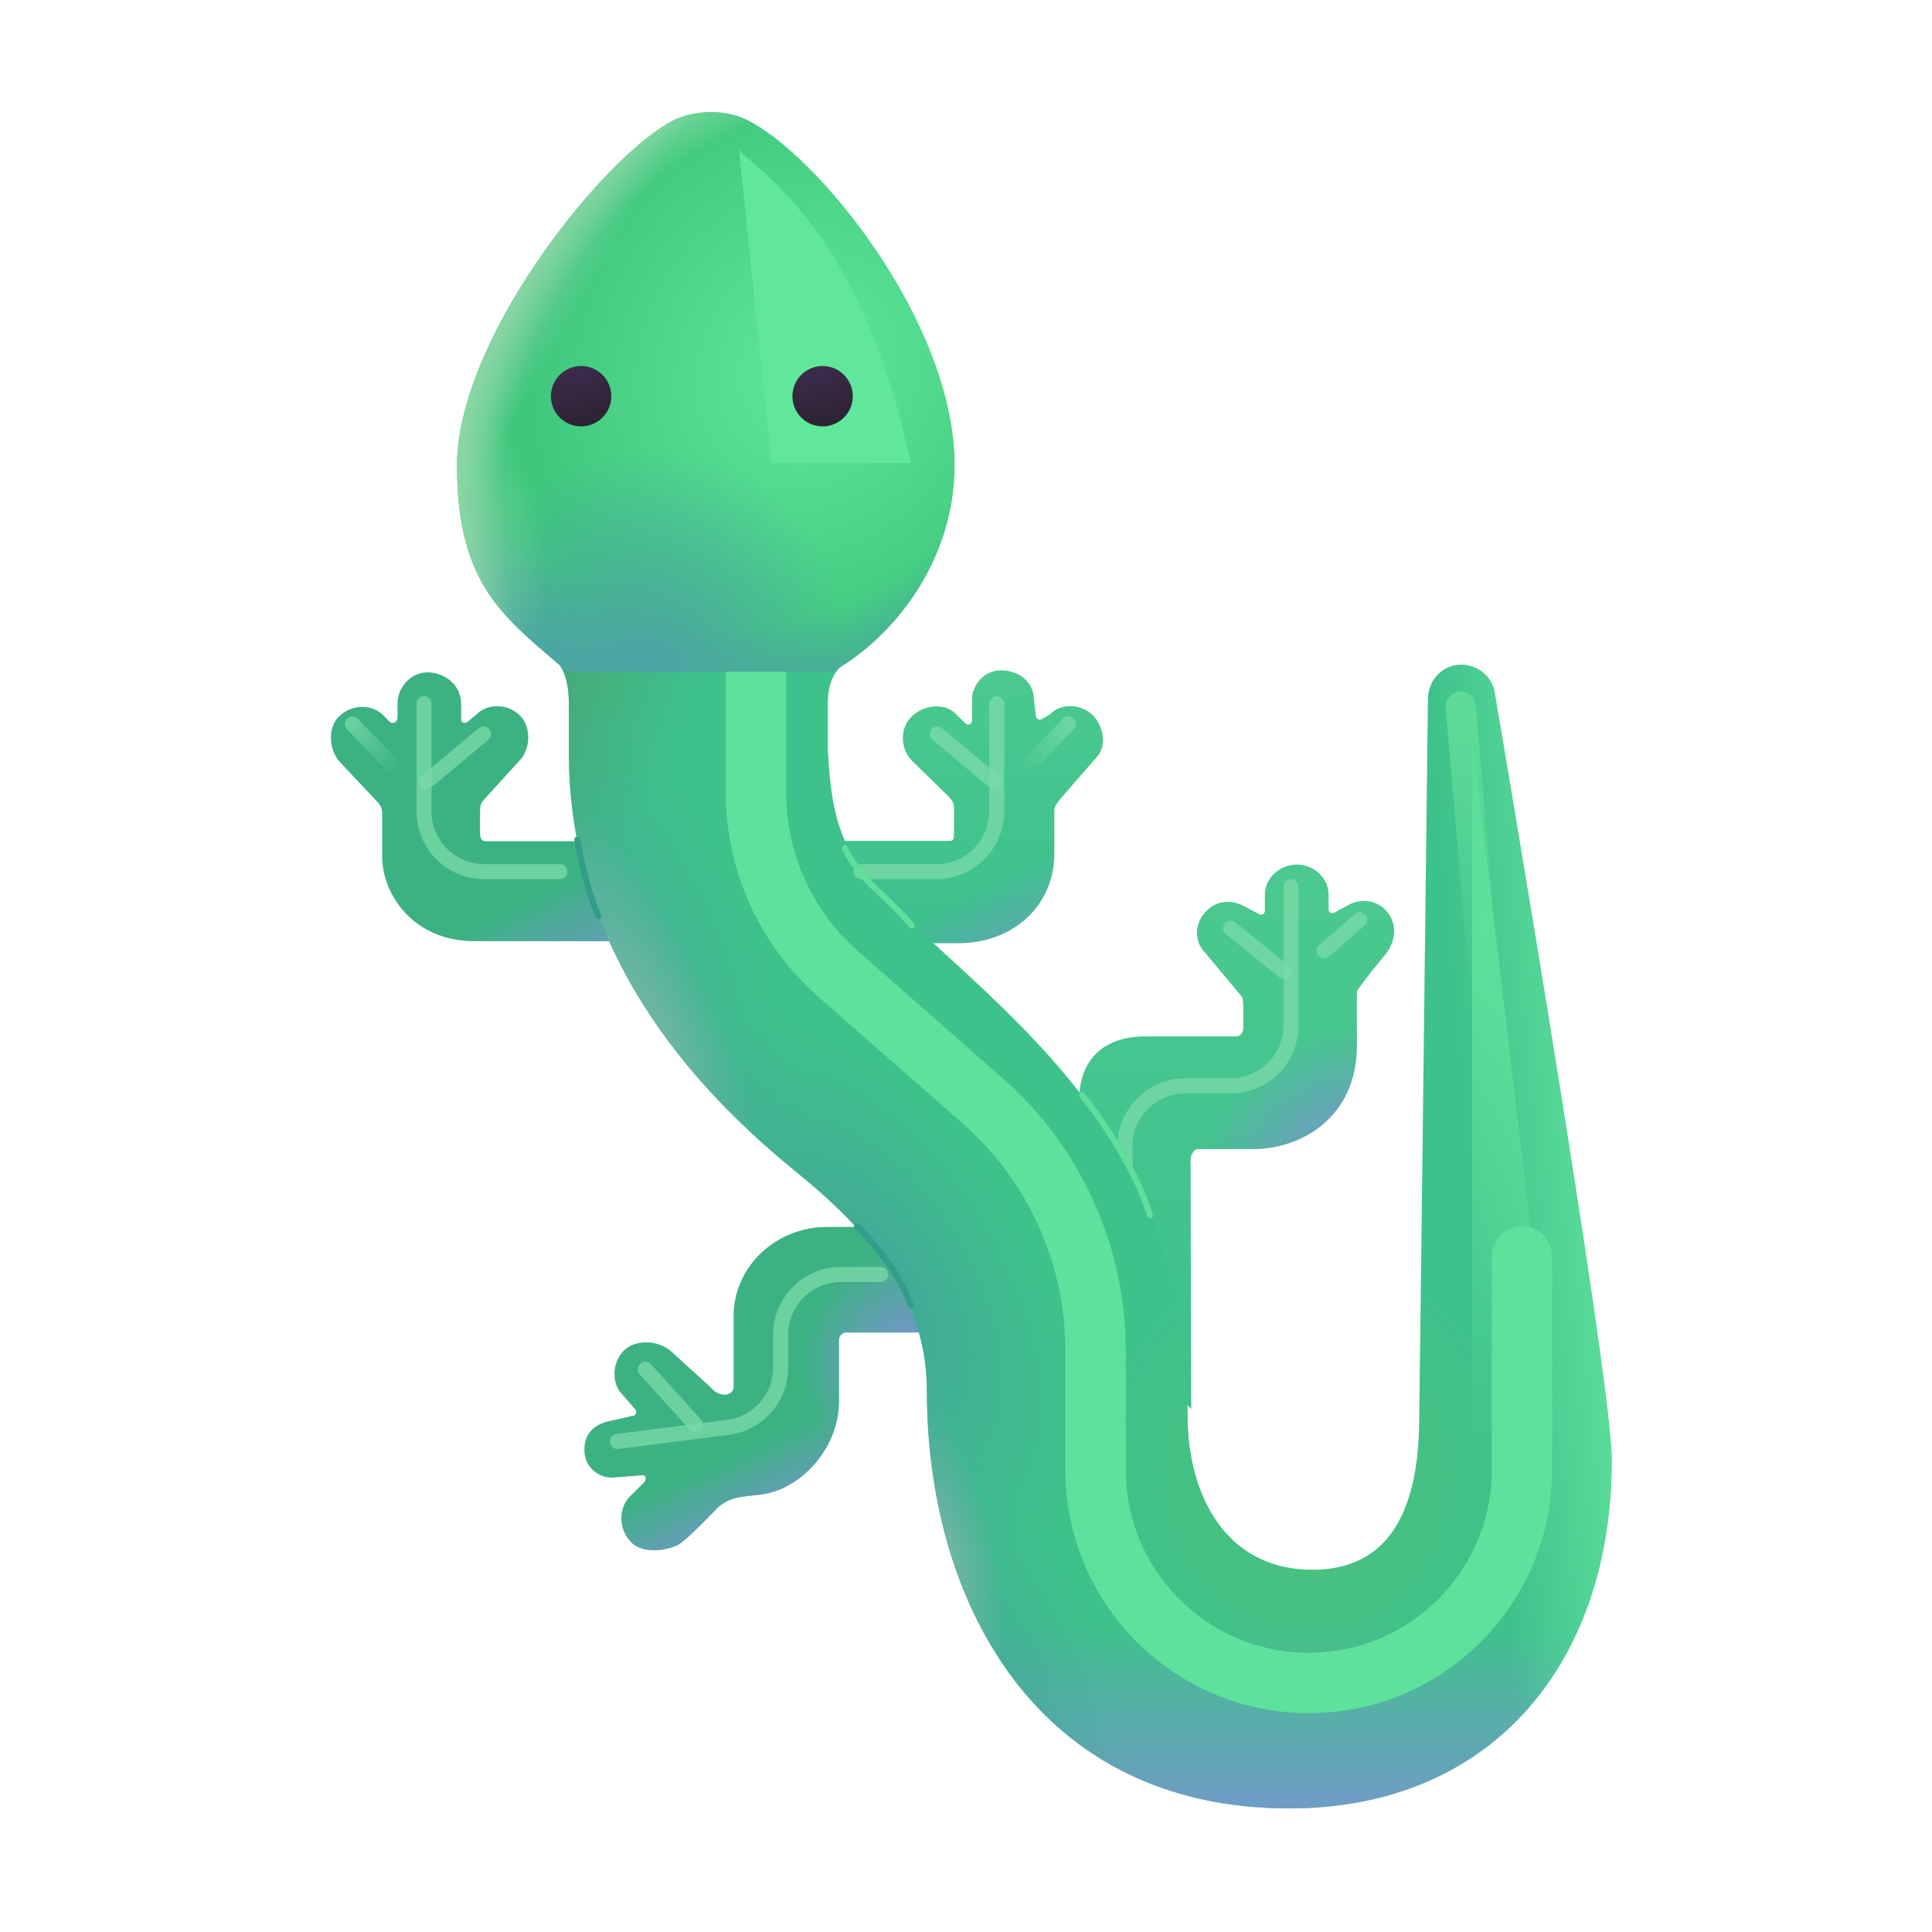 <svg width="32" height="32" viewBox="0 0 32 32" fill="none" xmlns="http://www.w3.org/2000/svg">
<g filter="url(#filter0_i_18_38680)">
<path d="M5.527 11.705C5.727 11.515 6.067 11.505 6.257 11.705L6.352 11.803C6.392 11.843 6.484 11.832 6.484 11.723V11.503C6.484 11.233 6.707 10.986 6.977 10.986C7.285 10.986 7.538 11.213 7.538 11.503V11.763C7.538 11.823 7.608 11.843 7.648 11.803L7.789 11.685C7.979 11.495 8.296 11.505 8.496 11.685C8.706 11.875 8.696 12.258 8.496 12.458L7.918 13.093C7.868 13.143 7.852 13.203 7.852 13.273C7.852 13.313 7.849 13.538 7.852 13.665C7.854 13.769 7.912 13.783 7.953 13.783H11.017L11.017 15.439C9.931 15.439 8.844 15.439 7.757 15.439C6.742 15.439 6.23 14.658 6.23 14.04C6.23 13.423 6.23 13.326 6.23 13.326C6.23 13.256 6.208 13.2 6.168 13.15L5.543 12.486C5.343 12.286 5.317 11.895 5.527 11.705Z" fill="#3CB283"/>
<path d="M5.527 11.705C5.727 11.515 6.067 11.505 6.257 11.705L6.352 11.803C6.392 11.843 6.484 11.832 6.484 11.723V11.503C6.484 11.233 6.707 10.986 6.977 10.986C7.285 10.986 7.538 11.213 7.538 11.503V11.763C7.538 11.823 7.608 11.843 7.648 11.803L7.789 11.685C7.979 11.495 8.296 11.505 8.496 11.685C8.706 11.875 8.696 12.258 8.496 12.458L7.918 13.093C7.868 13.143 7.852 13.203 7.852 13.273C7.852 13.313 7.849 13.538 7.852 13.665C7.854 13.769 7.912 13.783 7.953 13.783H11.017L11.017 15.439C9.931 15.439 8.844 15.439 7.757 15.439C6.742 15.439 6.23 14.658 6.23 14.04C6.23 13.423 6.23 13.326 6.23 13.326C6.23 13.256 6.208 13.2 6.168 13.15L5.543 12.486C5.343 12.286 5.317 11.895 5.527 11.705Z" fill="url(#paint0_linear_18_38680)"/>
</g>
<g filter="url(#filter1_i_18_38680)">
<path d="M17.984 11.681C17.804 11.519 17.483 11.482 17.293 11.681L17.169 11.752C17.129 11.791 17.059 11.761 17.059 11.711L17.021 11.414C17.021 11.176 16.805 10.953 16.477 10.953C16.172 10.953 16 11.234 16 11.414V11.785C16 11.845 15.931 11.872 15.891 11.832L15.738 11.681C15.548 11.482 15.208 11.521 15.008 11.711C14.798 11.902 14.808 12.253 15.008 12.453L15.609 13.041C15.659 13.091 15.701 13.152 15.701 13.222L15.701 13.637C15.701 13.717 15.711 13.777 15.632 13.777H12.521L12.521 15.472H15.771C16.703 15.472 17.363 14.826 17.363 13.996V13.27C17.363 13.2 17.433 13.12 17.473 13.07L18.055 12.402C18.255 12.201 18.164 11.844 17.984 11.681Z" fill="url(#paint1_linear_18_38680)"/>
<path d="M17.984 11.681C17.804 11.519 17.483 11.482 17.293 11.681L17.169 11.752C17.129 11.791 17.059 11.761 17.059 11.711L17.021 11.414C17.021 11.176 16.805 10.953 16.477 10.953C16.172 10.953 16 11.234 16 11.414V11.785C16 11.845 15.931 11.872 15.891 11.832L15.738 11.681C15.548 11.482 15.208 11.521 15.008 11.711C14.798 11.902 14.808 12.253 15.008 12.453L15.609 13.041C15.659 13.091 15.701 13.152 15.701 13.222L15.701 13.637C15.701 13.717 15.711 13.777 15.632 13.777H12.521L12.521 15.472H15.771C16.703 15.472 17.363 14.826 17.363 13.996V13.27C17.363 13.2 17.433 13.12 17.473 13.07L18.055 12.402C18.255 12.201 18.164 11.844 17.984 11.681Z" fill="url(#paint2_linear_18_38680)"/>
</g>
<g filter="url(#filter2_i_18_38680)">
<path d="M13.594 20.172C12.763 20.172 12.051 20.818 12.051 21.648V22.828C12.051 22.9 11.972 22.951 11.91 22.951C11.793 22.951 11.734 22.898 11.645 22.805L11.039 22.254C10.834 22.049 10.436 22.017 10.23 22.223C10.025 22.428 10.035 22.785 10.211 22.951L10.426 23.199C10.457 23.24 10.426 23.302 10.374 23.302L10.035 23.379C9.66 23.445 9.563 23.676 9.582 23.914C9.602 24.152 9.809 24.324 10.035 24.324L10.551 24.285C10.602 24.285 10.605 24.357 10.574 24.398L10.336 24.633C10.131 24.838 10.152 25.193 10.357 25.398C10.562 25.604 10.984 25.523 11.139 25.433C11.293 25.342 11.766 24.844 11.766 24.844C11.973 24.636 12.199 24.641 12.5 24.605C13.13 24.532 13.797 23.871 13.797 23.053V22.043C13.797 21.971 13.858 21.92 13.92 21.92L16.449 21.92L16.076 20.172L13.594 20.172Z" fill="#3CB283"/>
<path d="M13.594 20.172C12.763 20.172 12.051 20.818 12.051 21.648V22.828C12.051 22.9 11.972 22.951 11.91 22.951C11.793 22.951 11.734 22.898 11.645 22.805L11.039 22.254C10.834 22.049 10.436 22.017 10.23 22.223C10.025 22.428 10.035 22.785 10.211 22.951L10.426 23.199C10.457 23.24 10.426 23.302 10.374 23.302L10.035 23.379C9.66 23.445 9.563 23.676 9.582 23.914C9.602 24.152 9.809 24.324 10.035 24.324L10.551 24.285C10.602 24.285 10.605 24.357 10.574 24.398L10.336 24.633C10.131 24.838 10.152 25.193 10.357 25.398C10.562 25.604 10.984 25.523 11.139 25.433C11.293 25.342 11.766 24.844 11.766 24.844C11.973 24.636 12.199 24.641 12.5 24.605C13.13 24.532 13.797 23.871 13.797 23.053V22.043C13.797 21.971 13.858 21.92 13.92 21.92L16.449 21.92L16.076 20.172L13.594 20.172Z" fill="url(#paint3_linear_18_38680)"/>
<path d="M13.594 20.172C12.763 20.172 12.051 20.818 12.051 21.648V22.828C12.051 22.9 11.972 22.951 11.91 22.951C11.793 22.951 11.734 22.898 11.645 22.805L11.039 22.254C10.834 22.049 10.436 22.017 10.23 22.223C10.025 22.428 10.035 22.785 10.211 22.951L10.426 23.199C10.457 23.24 10.426 23.302 10.374 23.302L10.035 23.379C9.66 23.445 9.563 23.676 9.582 23.914C9.602 24.152 9.809 24.324 10.035 24.324L10.551 24.285C10.602 24.285 10.605 24.357 10.574 24.398L10.336 24.633C10.131 24.838 10.152 25.193 10.357 25.398C10.562 25.604 10.984 25.523 11.139 25.433C11.293 25.342 11.766 24.844 11.766 24.844C11.973 24.636 12.199 24.641 12.5 24.605C13.13 24.532 13.797 23.871 13.797 23.053V22.043C13.797 21.971 13.858 21.92 13.92 21.92L16.449 21.92L16.076 20.172L13.594 20.172Z" fill="url(#paint4_radial_18_38680)"/>
</g>
<g filter="url(#filter3_i_18_38680)">
<path d="M17.777 18.047C17.777 17.523 18.065 17.016 18.875 17.016H20.375C20.445 17.016 20.492 16.947 20.492 16.887C20.492 16.887 20.492 16.69 20.492 16.66C20.492 16.66 20.499 16.389 20.469 16.359L19.863 15.633C19.67 15.44 19.683 15.138 19.883 14.938C20.083 14.738 20.316 14.773 20.469 14.84L20.75 14.988C20.79 15.018 20.85 14.988 20.85 14.938V14.67C20.85 14.39 21.1 14.17 21.38 14.17C21.66 14.17 21.906 14.39 21.906 14.67V14.914C21.906 14.964 21.966 14.994 22.006 14.964L22.234 14.84C22.355 14.766 22.64 14.714 22.84 14.914C23.04 15.114 23.035 15.398 22.867 15.633L22.609 15.949L22.414 16.207C22.394 16.227 22.374 16.267 22.374 16.297V16.85V17.17C22.374 18.348 21.46 18.883 20.65 18.883H19.74C19.67 18.883 19.62 18.99 19.62 19.05L19.63 23.19L17.777 21.097L17.777 18.047Z" fill="url(#paint5_linear_18_38680)"/>
<path d="M17.777 18.047C17.777 17.523 18.065 17.016 18.875 17.016H20.375C20.445 17.016 20.492 16.947 20.492 16.887C20.492 16.887 20.492 16.69 20.492 16.66C20.492 16.66 20.499 16.389 20.469 16.359L19.863 15.633C19.67 15.44 19.683 15.138 19.883 14.938C20.083 14.738 20.316 14.773 20.469 14.84L20.75 14.988C20.79 15.018 20.85 14.988 20.85 14.938V14.67C20.85 14.39 21.1 14.17 21.38 14.17C21.66 14.17 21.906 14.39 21.906 14.67V14.914C21.906 14.964 21.966 14.994 22.006 14.964L22.234 14.84C22.355 14.766 22.64 14.714 22.84 14.914C23.04 15.114 23.035 15.398 22.867 15.633L22.609 15.949L22.414 16.207C22.394 16.227 22.374 16.267 22.374 16.297V16.85V17.17C22.374 18.348 21.46 18.883 20.65 18.883H19.74C19.67 18.883 19.62 18.99 19.62 19.05L19.63 23.19L17.777 21.097L17.777 18.047Z" fill="url(#paint6_radial_18_38680)"/>
</g>
<g filter="url(#filter4_f_18_38680)">
<path d="M18.633 20.594V18.984C18.633 18.432 19.081 17.984 19.633 17.984H20.383C20.935 17.984 21.383 17.537 21.383 16.984V14.688" stroke="#7BDAA8" stroke-opacity="0.75" stroke-width="0.25" stroke-linecap="round"/>
</g>
<path d="M24.751 11.435C24.681 11.155 24.411 10.975 24.121 11.015C23.841 11.055 23.651 11.305 23.651 11.585L23.508 23.465C23.508 25.203 22.885 25.97 21.805 26C20.29 26.041 19.671 24.733 19.671 23.465C19.671 19.281 17.367 17.375 15.242 15.422C14.038 14.315 13.789 13.875 13.711 12.415V11.645C13.711 11.168 13.951 11.025 13.951 11.025L9.238 10.98C9.238 10.98 9.422 11.137 9.422 11.645V12.465C9.422 15.405 11.054 17.677 13.164 19.391C14.377 20.375 15.352 21.471 15.352 23.031C15.352 26.487 17.133 29.953 21.352 29.953C24.727 29.953 26.695 27.528 26.695 24.188C26.705 22.878 24.751 11.435 24.751 11.435Z" fill="#3EC28B"/>
<path d="M24.751 11.435C24.681 11.155 24.411 10.975 24.121 11.015C23.841 11.055 23.651 11.305 23.651 11.585L23.508 23.465C23.508 25.203 22.885 25.97 21.805 26C20.29 26.041 19.671 24.733 19.671 23.465C19.671 19.281 17.367 17.375 15.242 15.422C14.038 14.315 13.789 13.875 13.711 12.415V11.645C13.711 11.168 13.951 11.025 13.951 11.025L9.238 10.98C9.238 10.98 9.422 11.137 9.422 11.645V12.465C9.422 15.405 11.054 17.677 13.164 19.391C14.377 20.375 15.352 21.471 15.352 23.031C15.352 26.487 17.133 29.953 21.352 29.953C24.727 29.953 26.695 27.528 26.695 24.188C26.705 22.878 24.751 11.435 24.751 11.435Z" fill="url(#paint7_linear_18_38680)"/>
<path d="M24.751 11.435C24.681 11.155 24.411 10.975 24.121 11.015C23.841 11.055 23.651 11.305 23.651 11.585L23.508 23.465C23.508 25.203 22.885 25.97 21.805 26C20.29 26.041 19.671 24.733 19.671 23.465C19.671 19.281 17.367 17.375 15.242 15.422C14.038 14.315 13.789 13.875 13.711 12.415V11.645C13.711 11.168 13.951 11.025 13.951 11.025L9.238 10.98C9.238 10.98 9.422 11.137 9.422 11.645V12.465C9.422 15.405 11.054 17.677 13.164 19.391C14.377 20.375 15.352 21.471 15.352 23.031C15.352 26.487 17.133 29.953 21.352 29.953C24.727 29.953 26.695 27.528 26.695 24.188C26.705 22.878 24.751 11.435 24.751 11.435Z" fill="url(#paint8_radial_18_38680)"/>
<path d="M24.751 11.435C24.681 11.155 24.411 10.975 24.121 11.015C23.841 11.055 23.651 11.305 23.651 11.585L23.508 23.465C23.508 25.203 22.885 25.97 21.805 26C20.29 26.041 19.671 24.733 19.671 23.465C19.671 19.281 17.367 17.375 15.242 15.422C14.038 14.315 13.789 13.875 13.711 12.415V11.645C13.711 11.168 13.951 11.025 13.951 11.025L9.238 10.98C9.238 10.98 9.422 11.137 9.422 11.645V12.465C9.422 15.405 11.054 17.677 13.164 19.391C14.377 20.375 15.352 21.471 15.352 23.031C15.352 26.487 17.133 29.953 21.352 29.953C24.727 29.953 26.695 27.528 26.695 24.188C26.705 22.878 24.751 11.435 24.751 11.435Z" fill="url(#paint9_linear_18_38680)"/>
<path d="M24.751 11.435C24.681 11.155 24.411 10.975 24.121 11.015C23.841 11.055 23.651 11.305 23.651 11.585L23.508 23.465C23.508 25.203 22.885 25.97 21.805 26C20.29 26.041 19.671 24.733 19.671 23.465C19.671 19.281 17.367 17.375 15.242 15.422C14.038 14.315 13.789 13.875 13.711 12.415V11.645C13.711 11.168 13.951 11.025 13.951 11.025L9.238 10.98C9.238 10.98 9.422 11.137 9.422 11.645V12.465C9.422 15.405 11.054 17.677 13.164 19.391C14.377 20.375 15.352 21.471 15.352 23.031C15.352 26.487 17.133 29.953 21.352 29.953C24.727 29.953 26.695 27.528 26.695 24.188C26.705 22.878 24.751 11.435 24.751 11.435Z" fill="url(#paint10_radial_18_38680)"/>
<path d="M24.751 11.435C24.681 11.155 24.411 10.975 24.121 11.015C23.841 11.055 23.651 11.305 23.651 11.585L23.508 23.465C23.508 25.203 22.885 25.97 21.805 26C20.29 26.041 19.671 24.733 19.671 23.465C19.671 19.281 17.367 17.375 15.242 15.422C14.038 14.315 13.789 13.875 13.711 12.415V11.645C13.711 11.168 13.951 11.025 13.951 11.025L9.238 10.98C9.238 10.98 9.422 11.137 9.422 11.645V12.465C9.422 15.405 11.054 17.677 13.164 19.391C14.377 20.375 15.352 21.471 15.352 23.031C15.352 26.487 17.133 29.953 21.352 29.953C24.727 29.953 26.695 27.528 26.695 24.188C26.705 22.878 24.751 11.435 24.751 11.435Z" fill="url(#paint11_radial_18_38680)"/>
<path d="M24.751 11.435C24.681 11.155 24.411 10.975 24.121 11.015C23.841 11.055 23.651 11.305 23.651 11.585L23.508 23.465C23.508 25.203 22.885 25.97 21.805 26C20.29 26.041 19.671 24.733 19.671 23.465C19.671 19.281 17.367 17.375 15.242 15.422C14.038 14.315 13.789 13.875 13.711 12.415V11.645C13.711 11.168 13.951 11.025 13.951 11.025L9.238 10.98C9.238 10.98 9.422 11.137 9.422 11.645V12.465C9.422 15.405 11.054 17.677 13.164 19.391C14.377 20.375 15.352 21.471 15.352 23.031C15.352 26.487 17.133 29.953 21.352 29.953C24.727 29.953 26.695 27.528 26.695 24.188C26.705 22.878 24.751 11.435 24.751 11.435Z" fill="url(#paint12_radial_18_38680)"/>
<path d="M24.751 11.435C24.681 11.155 24.411 10.975 24.121 11.015C23.841 11.055 23.651 11.305 23.651 11.585L23.508 23.465C23.508 25.203 22.885 25.97 21.805 26C20.29 26.041 19.671 24.733 19.671 23.465C19.671 19.281 17.367 17.375 15.242 15.422C14.038 14.315 13.789 13.875 13.711 12.415V11.645C13.711 11.168 13.951 11.025 13.951 11.025L9.238 10.98C9.238 10.98 9.422 11.137 9.422 11.645V12.465C9.422 15.405 11.054 17.677 13.164 19.391C14.377 20.375 15.352 21.471 15.352 23.031C15.352 26.487 17.133 29.953 21.352 29.953C24.727 29.953 26.695 27.528 26.695 24.188C26.705 22.878 24.751 11.435 24.751 11.435Z" fill="url(#paint13_radial_18_38680)"/>
<path d="M24.751 11.435C24.681 11.155 24.411 10.975 24.121 11.015C23.841 11.055 23.651 11.305 23.651 11.585L23.508 23.465C23.508 25.203 22.885 25.97 21.805 26C20.29 26.041 19.671 24.733 19.671 23.465C19.671 19.281 17.367 17.375 15.242 15.422C14.038 14.315 13.789 13.875 13.711 12.415V11.645C13.711 11.168 13.951 11.025 13.951 11.025L9.238 10.98C9.238 10.98 9.422 11.137 9.422 11.645V12.465C9.422 15.405 11.054 17.677 13.164 19.391C14.377 20.375 15.352 21.471 15.352 23.031C15.352 26.487 17.133 29.953 21.352 29.953C24.727 29.953 26.695 27.528 26.695 24.188C26.705 22.878 24.751 11.435 24.751 11.435Z" fill="url(#paint14_radial_18_38680)"/>
<path d="M24.751 11.435C24.681 11.155 24.411 10.975 24.121 11.015C23.841 11.055 23.651 11.305 23.651 11.585L23.508 23.465C23.508 25.203 22.885 25.97 21.805 26C20.29 26.041 19.671 24.733 19.671 23.465C19.671 19.281 17.367 17.375 15.242 15.422C14.038 14.315 13.789 13.875 13.711 12.415V11.645C13.711 11.168 13.951 11.025 13.951 11.025L9.238 10.98C9.238 10.98 9.422 11.137 9.422 11.645V12.465C9.422 15.405 11.054 17.677 13.164 19.391C14.377 20.375 15.352 21.471 15.352 23.031C15.352 26.487 17.133 29.953 21.352 29.953C24.727 29.953 26.695 27.528 26.695 24.188C26.705 22.878 24.751 11.435 24.751 11.435Z" fill="url(#paint15_radial_18_38680)"/>
<g filter="url(#filter5_f_18_38680)">
<path d="M12.521 11.062V13.126C12.521 14.277 13.018 15.373 13.883 16.132L16.273 18.23C17.464 19.276 18.146 20.784 18.146 22.369V24.344C18.146 26.294 19.727 27.875 21.678 27.875V27.875C23.628 27.875 25.209 26.294 25.209 24.344V20.812" stroke="#5DE19C" stroke-linecap="round"/>
</g>
<path d="M7.57 7.703C7.57 5.687 9.858 2.741 11.082 2.031C11.473 1.805 11.996 1.812 12.336 1.969C13.506 2.509 15.812 5.328 15.812 7.703C15.812 9.313 14.773 10.578 13.789 11.125H9.398C8.367 10.235 7.57 9.719 7.57 7.703Z" fill="url(#paint16_radial_18_38680)"/>
<path d="M7.57 7.703C7.57 5.687 9.858 2.741 11.082 2.031C11.473 1.805 11.996 1.812 12.336 1.969C13.506 2.509 15.812 5.328 15.812 7.703C15.812 9.313 14.773 10.578 13.789 11.125H9.398C8.367 10.235 7.57 9.719 7.57 7.703Z" fill="url(#paint17_radial_18_38680)"/>
<path d="M7.57 7.703C7.57 5.687 9.858 2.741 11.082 2.031C11.473 1.805 11.996 1.812 12.336 1.969C13.506 2.509 15.812 5.328 15.812 7.703C15.812 9.313 14.773 10.578 13.789 11.125H9.398C8.367 10.235 7.57 9.719 7.57 7.703Z" fill="url(#paint18_radial_18_38680)"/>
<path d="M7.57 7.703C7.57 5.687 9.858 2.741 11.082 2.031C11.473 1.805 11.996 1.812 12.336 1.969C13.506 2.509 15.812 5.328 15.812 7.703C15.812 9.313 14.773 10.578 13.789 11.125H9.398C8.367 10.235 7.57 9.719 7.57 7.703Z" fill="url(#paint19_radial_18_38680)"/>
<path d="M7.57 7.703C7.57 5.687 9.858 2.741 11.082 2.031C11.473 1.805 11.996 1.812 12.336 1.969C13.506 2.509 15.812 5.328 15.812 7.703C15.812 9.313 14.773 10.578 13.789 11.125H9.398C8.367 10.235 7.57 9.719 7.57 7.703Z" fill="url(#paint20_linear_18_38680)"/>
<path d="M7.57 7.703C7.57 5.687 9.858 2.741 11.082 2.031C11.473 1.805 11.996 1.812 12.336 1.969C13.506 2.509 15.812 5.328 15.812 7.703C15.812 9.313 14.773 10.578 13.789 11.125H9.398C8.367 10.235 7.57 9.719 7.57 7.703Z" fill="url(#paint21_radial_18_38680)"/>
<g filter="url(#filter6_f_18_38680)">
<path d="M12.24 2.489L12.779 7.67L15.086 7.669C14.305 4.031 12.779 2.984 12.24 2.489Z" fill="#60E79C"/>
</g>
<path d="M9.625 7.062C9.901 7.062 10.125 6.839 10.125 6.562C10.125 6.286 9.901 6.062 9.625 6.062C9.349 6.062 9.125 6.286 9.125 6.562C9.125 6.839 9.349 7.062 9.625 7.062Z" fill="url(#paint22_radial_18_38680)"/>
<path d="M13.625 7.062C13.901 7.062 14.125 6.839 14.125 6.562C14.125 6.286 13.901 6.062 13.625 6.062C13.349 6.062 13.125 6.286 13.125 6.562C13.125 6.839 13.349 7.062 13.625 7.062Z" fill="url(#paint23_radial_18_38680)"/>
<g filter="url(#filter7_f_18_38680)">
<path d="M24.383 12.188V23.75H25.758L24.383 12.188Z" fill="url(#paint24_linear_18_38680)"/>
</g>
<g filter="url(#filter8_f_18_38680)">
<path d="M24.195 11.703L24.898 19.906" stroke="url(#paint25_linear_18_38680)" stroke-width="0.5" stroke-linecap="round"/>
</g>
<g filter="url(#filter9_f_18_38680)">
<path d="M7.023 11.656V13.438C7.023 13.99 7.471 14.438 8.023 14.438H9.273" stroke="#7BDAA8" stroke-opacity="0.75" stroke-width="0.25" stroke-linecap="round"/>
</g>
<g filter="url(#filter10_f_18_38680)">
<path d="M16.508 11.656V13.438C16.508 13.99 16.06 14.438 15.508 14.438H14.258" stroke="#7BDAA8" stroke-opacity="0.75" stroke-width="0.25" stroke-linecap="round"/>
</g>
<g filter="url(#filter11_f_18_38680)">
<path d="M7.055 12.953L8.008 12.156" stroke="#7BDAA8" stroke-opacity="0.75" stroke-width="0.25" stroke-linecap="round"/>
</g>
<g filter="url(#filter12_f_18_38680)">
<path d="M16.477 12.953L15.523 12.156" stroke="#7BDAA8" stroke-opacity="0.75" stroke-width="0.25" stroke-linecap="round"/>
</g>
<g filter="url(#filter13_f_18_38680)">
<path d="M6.797 12.984L5.836 11.992" stroke="url(#paint26_linear_18_38680)" stroke-opacity="0.75" stroke-width="0.25" stroke-linecap="round"/>
</g>
<g filter="url(#filter14_f_18_38680)">
<path d="M16.734 12.984L17.695 11.992" stroke="url(#paint27_linear_18_38680)" stroke-opacity="0.75" stroke-width="0.25" stroke-linecap="round"/>
</g>
<g filter="url(#filter15_f_18_38680)">
<path d="M14.586 21.109H13.93C13.377 21.109 12.93 21.557 12.93 22.109V22.65C12.93 23.154 12.555 23.579 12.056 23.642L10.227 23.875" stroke="#7BDAA8" stroke-opacity="0.75" stroke-width="0.25" stroke-linecap="round"/>
</g>
<g filter="url(#filter16_f_18_38680)">
<path d="M10.688 22.68L11.516 23.594" stroke="#7BDAA8" stroke-opacity="0.75" stroke-width="0.25" stroke-linecap="round"/>
</g>
<g filter="url(#filter17_f_18_38680)">
<path d="M20.383 15.375L21.273 16.094" stroke="#7BDAA8" stroke-opacity="0.75" stroke-width="0.25" stroke-linecap="round"/>
</g>
<g filter="url(#filter18_f_18_38680)">
<path d="M22.523 15.234L21.93 15.75" stroke="#7BDAA8" stroke-opacity="0.75" stroke-width="0.25" stroke-linecap="round"/>
</g>
<g filter="url(#filter19_f_18_38680)">
<path d="M13.992 14.047C14.055 14.193 14.253 14.497 14.516 14.734C14.778 14.972 15.055 15.266 15.102 15.328" stroke="#5FDE9C" stroke-width="0.1" stroke-linecap="round"/>
</g>
<g filter="url(#filter20_f_18_38680)">
<path d="M17.922 18.141C18.195 18.469 18.803 19.327 19.047 20.133" stroke="#5FDE9C" stroke-width="0.1" stroke-linecap="round"/>
</g>
<g filter="url(#filter21_f_18_38680)">
<path d="M14.195 20.312C14.419 20.526 14.911 21.087 15.086 21.625" stroke="#319D8A" stroke-width="0.1" stroke-linecap="round"/>
</g>
<g filter="url(#filter22_f_18_38680)">
<path d="M9.562 13.906C9.602 14.156 9.727 14.759 9.914 15.172" stroke="#319D8A" stroke-width="0.1" stroke-linecap="round"/>
</g>
<defs>
<filter id="filter0_i_18_38680" x="5.381" y="10.986" width="5.736" height="4.603" filterUnits="userSpaceOnUse" color-interpolation-filters="sRGB">
<feFlood flood-opacity="0" result="BackgroundImageFix"/>
<feBlend mode="normal" in="SourceGraphic" in2="BackgroundImageFix" result="shape"/>
<feColorMatrix in="SourceAlpha" type="matrix" values="0 0 0 0 0 0 0 0 0 0 0 0 0 0 0 0 0 0 127 0" result="hardAlpha"/>
<feOffset dx="0.1" dy="0.15"/>
<feGaussianBlur stdDeviation="0.125"/>
<feComposite in2="hardAlpha" operator="arithmetic" k2="-1" k3="1"/>
<feColorMatrix type="matrix" values="0 0 0 0 0.126 0 0 0 0 0.738 0 0 0 0 0.442 0 0 0 1 0"/>
<feBlend mode="normal" in2="shape" result="effect1_innerShadow_18_38680"/>
</filter>
<filter id="filter1_i_18_38680" x="12.521" y="10.953" width="5.747" height="4.668" filterUnits="userSpaceOnUse" color-interpolation-filters="sRGB">
<feFlood flood-opacity="0" result="BackgroundImageFix"/>
<feBlend mode="normal" in="SourceGraphic" in2="BackgroundImageFix" result="shape"/>
<feColorMatrix in="SourceAlpha" type="matrix" values="0 0 0 0 0 0 0 0 0 0 0 0 0 0 0 0 0 0 127 0" result="hardAlpha"/>
<feOffset dx="0.1" dy="0.15"/>
<feGaussianBlur stdDeviation="0.125"/>
<feComposite in2="hardAlpha" operator="arithmetic" k2="-1" k3="1"/>
<feColorMatrix type="matrix" values="0 0 0 0 0.126 0 0 0 0 0.738 0 0 0 0 0.442 0 0 0 1 0"/>
<feBlend mode="normal" in2="shape" result="effect1_innerShadow_18_38680"/>
</filter>
<filter id="filter2_i_18_38680" x="9.58" y="20.172" width="6.969" height="5.505" filterUnits="userSpaceOnUse" color-interpolation-filters="sRGB">
<feFlood flood-opacity="0" result="BackgroundImageFix"/>
<feBlend mode="normal" in="SourceGraphic" in2="BackgroundImageFix" result="shape"/>
<feColorMatrix in="SourceAlpha" type="matrix" values="0 0 0 0 0 0 0 0 0 0 0 0 0 0 0 0 0 0 127 0" result="hardAlpha"/>
<feOffset dx="0.1" dy="0.15"/>
<feGaussianBlur stdDeviation="0.125"/>
<feComposite in2="hardAlpha" operator="arithmetic" k2="-1" k3="1"/>
<feColorMatrix type="matrix" values="0 0 0 0 0.126 0 0 0 0 0.738 0 0 0 0 0.442 0 0 0 1 0"/>
<feBlend mode="normal" in2="shape" result="effect1_innerShadow_18_38680"/>
</filter>
<filter id="filter3_i_18_38680" x="17.777" y="14.17" width="5.315" height="9.17" filterUnits="userSpaceOnUse" color-interpolation-filters="sRGB">
<feFlood flood-opacity="0" result="BackgroundImageFix"/>
<feBlend mode="normal" in="SourceGraphic" in2="BackgroundImageFix" result="shape"/>
<feColorMatrix in="SourceAlpha" type="matrix" values="0 0 0 0 0 0 0 0 0 0 0 0 0 0 0 0 0 0 127 0" result="hardAlpha"/>
<feOffset dx="0.1" dy="0.15"/>
<feGaussianBlur stdDeviation="0.125"/>
<feComposite in2="hardAlpha" operator="arithmetic" k2="-1" k3="1"/>
<feColorMatrix type="matrix" values="0 0 0 0 0.126 0 0 0 0 0.738 0 0 0 0 0.442 0 0 0 1 0"/>
<feBlend mode="normal" in2="shape" result="effect1_innerShadow_18_38680"/>
</filter>
<filter id="filter4_f_18_38680" x="18.008" y="14.062" width="4" height="7.156" filterUnits="userSpaceOnUse" color-interpolation-filters="sRGB">
<feFlood flood-opacity="0" result="BackgroundImageFix"/>
<feBlend mode="normal" in="SourceGraphic" in2="BackgroundImageFix" result="shape"/>
<feGaussianBlur stdDeviation="0.25" result="effect1_foregroundBlur_18_38680"/>
</filter>
<filter id="filter5_f_18_38680" x="10.521" y="9.062" width="16.688" height="20.812" filterUnits="userSpaceOnUse" color-interpolation-filters="sRGB">
<feFlood flood-opacity="0" result="BackgroundImageFix"/>
<feBlend mode="normal" in="SourceGraphic" in2="BackgroundImageFix" result="shape"/>
<feGaussianBlur stdDeviation="0.75" result="effect1_foregroundBlur_18_38680"/>
</filter>
<filter id="filter6_f_18_38680" x="11.24" y="1.489" width="4.846" height="7.182" filterUnits="userSpaceOnUse" color-interpolation-filters="sRGB">
<feFlood flood-opacity="0" result="BackgroundImageFix"/>
<feBlend mode="normal" in="SourceGraphic" in2="BackgroundImageFix" result="shape"/>
<feGaussianBlur stdDeviation="0.5" result="effect1_foregroundBlur_18_38680"/>
</filter>
<filter id="filter7_f_18_38680" x="23.383" y="11.188" width="3.375" height="13.562" filterUnits="userSpaceOnUse" color-interpolation-filters="sRGB">
<feFlood flood-opacity="0" result="BackgroundImageFix"/>
<feBlend mode="normal" in="SourceGraphic" in2="BackgroundImageFix" result="shape"/>
<feGaussianBlur stdDeviation="0.5" result="effect1_foregroundBlur_18_38680"/>
</filter>
<filter id="filter8_f_18_38680" x="23.445" y="10.953" width="2.203" height="9.703" filterUnits="userSpaceOnUse" color-interpolation-filters="sRGB">
<feFlood flood-opacity="0" result="BackgroundImageFix"/>
<feBlend mode="normal" in="SourceGraphic" in2="BackgroundImageFix" result="shape"/>
<feGaussianBlur stdDeviation="0.25" result="effect1_foregroundBlur_18_38680"/>
</filter>
<filter id="filter9_f_18_38680" x="6.398" y="11.031" width="3.5" height="4.031" filterUnits="userSpaceOnUse" color-interpolation-filters="sRGB">
<feFlood flood-opacity="0" result="BackgroundImageFix"/>
<feBlend mode="normal" in="SourceGraphic" in2="BackgroundImageFix" result="shape"/>
<feGaussianBlur stdDeviation="0.25" result="effect1_foregroundBlur_18_38680"/>
</filter>
<filter id="filter10_f_18_38680" x="13.633" y="11.031" width="3.5" height="4.031" filterUnits="userSpaceOnUse" color-interpolation-filters="sRGB">
<feFlood flood-opacity="0" result="BackgroundImageFix"/>
<feBlend mode="normal" in="SourceGraphic" in2="BackgroundImageFix" result="shape"/>
<feGaussianBlur stdDeviation="0.25" result="effect1_foregroundBlur_18_38680"/>
</filter>
<filter id="filter11_f_18_38680" x="6.43" y="11.531" width="2.203" height="2.047" filterUnits="userSpaceOnUse" color-interpolation-filters="sRGB">
<feFlood flood-opacity="0" result="BackgroundImageFix"/>
<feBlend mode="normal" in="SourceGraphic" in2="BackgroundImageFix" result="shape"/>
<feGaussianBlur stdDeviation="0.25" result="effect1_foregroundBlur_18_38680"/>
</filter>
<filter id="filter12_f_18_38680" x="14.898" y="11.531" width="2.203" height="2.047" filterUnits="userSpaceOnUse" color-interpolation-filters="sRGB">
<feFlood flood-opacity="0" result="BackgroundImageFix"/>
<feBlend mode="normal" in="SourceGraphic" in2="BackgroundImageFix" result="shape"/>
<feGaussianBlur stdDeviation="0.25" result="effect1_foregroundBlur_18_38680"/>
</filter>
<filter id="filter13_f_18_38680" x="5.211" y="11.367" width="2.211" height="2.242" filterUnits="userSpaceOnUse" color-interpolation-filters="sRGB">
<feFlood flood-opacity="0" result="BackgroundImageFix"/>
<feBlend mode="normal" in="SourceGraphic" in2="BackgroundImageFix" result="shape"/>
<feGaussianBlur stdDeviation="0.25" result="effect1_foregroundBlur_18_38680"/>
</filter>
<filter id="filter14_f_18_38680" x="16.109" y="11.367" width="2.211" height="2.242" filterUnits="userSpaceOnUse" color-interpolation-filters="sRGB">
<feFlood flood-opacity="0" result="BackgroundImageFix"/>
<feBlend mode="normal" in="SourceGraphic" in2="BackgroundImageFix" result="shape"/>
<feGaussianBlur stdDeviation="0.25" result="effect1_foregroundBlur_18_38680"/>
</filter>
<filter id="filter15_f_18_38680" x="9.602" y="20.484" width="5.609" height="4.016" filterUnits="userSpaceOnUse" color-interpolation-filters="sRGB">
<feFlood flood-opacity="0" result="BackgroundImageFix"/>
<feBlend mode="normal" in="SourceGraphic" in2="BackgroundImageFix" result="shape"/>
<feGaussianBlur stdDeviation="0.25" result="effect1_foregroundBlur_18_38680"/>
</filter>
<filter id="filter16_f_18_38680" x="10.062" y="22.055" width="2.078" height="2.164" filterUnits="userSpaceOnUse" color-interpolation-filters="sRGB">
<feFlood flood-opacity="0" result="BackgroundImageFix"/>
<feBlend mode="normal" in="SourceGraphic" in2="BackgroundImageFix" result="shape"/>
<feGaussianBlur stdDeviation="0.25" result="effect1_foregroundBlur_18_38680"/>
</filter>
<filter id="filter17_f_18_38680" x="19.758" y="14.75" width="2.141" height="1.969" filterUnits="userSpaceOnUse" color-interpolation-filters="sRGB">
<feFlood flood-opacity="0" result="BackgroundImageFix"/>
<feBlend mode="normal" in="SourceGraphic" in2="BackgroundImageFix" result="shape"/>
<feGaussianBlur stdDeviation="0.25" result="effect1_foregroundBlur_18_38680"/>
</filter>
<filter id="filter18_f_18_38680" x="21.305" y="14.609" width="1.844" height="1.766" filterUnits="userSpaceOnUse" color-interpolation-filters="sRGB">
<feFlood flood-opacity="0" result="BackgroundImageFix"/>
<feBlend mode="normal" in="SourceGraphic" in2="BackgroundImageFix" result="shape"/>
<feGaussianBlur stdDeviation="0.25" result="effect1_foregroundBlur_18_38680"/>
</filter>
<filter id="filter19_f_18_38680" x="13.692" y="13.747" width="1.709" height="1.881" filterUnits="userSpaceOnUse" color-interpolation-filters="sRGB">
<feFlood flood-opacity="0" result="BackgroundImageFix"/>
<feBlend mode="normal" in="SourceGraphic" in2="BackgroundImageFix" result="shape"/>
<feGaussianBlur stdDeviation="0.125" result="effect1_foregroundBlur_18_38680"/>
</filter>
<filter id="filter20_f_18_38680" x="17.622" y="17.841" width="1.725" height="2.592" filterUnits="userSpaceOnUse" color-interpolation-filters="sRGB">
<feFlood flood-opacity="0" result="BackgroundImageFix"/>
<feBlend mode="normal" in="SourceGraphic" in2="BackgroundImageFix" result="shape"/>
<feGaussianBlur stdDeviation="0.125" result="effect1_foregroundBlur_18_38680"/>
</filter>
<filter id="filter21_f_18_38680" x="13.895" y="20.012" width="1.491" height="1.913" filterUnits="userSpaceOnUse" color-interpolation-filters="sRGB">
<feFlood flood-opacity="0" result="BackgroundImageFix"/>
<feBlend mode="normal" in="SourceGraphic" in2="BackgroundImageFix" result="shape"/>
<feGaussianBlur stdDeviation="0.125" result="effect1_foregroundBlur_18_38680"/>
</filter>
<filter id="filter22_f_18_38680" x="9.263" y="13.606" width="0.952" height="1.866" filterUnits="userSpaceOnUse" color-interpolation-filters="sRGB">
<feFlood flood-opacity="0" result="BackgroundImageFix"/>
<feBlend mode="normal" in="SourceGraphic" in2="BackgroundImageFix" result="shape"/>
<feGaussianBlur stdDeviation="0.125" result="effect1_foregroundBlur_18_38680"/>
</filter>
<linearGradient id="paint0_linear_18_38680" x1="9.984" y1="16.453" x2="9.019" y2="14.554" gradientUnits="userSpaceOnUse">
<stop stop-color="#7C92D3"/>
<stop offset="1" stop-color="#7C92D3" stop-opacity="0"/>
</linearGradient>
<linearGradient id="paint1_linear_18_38680" x1="15.345" y1="10.953" x2="15.345" y2="15.472" gradientUnits="userSpaceOnUse">
<stop stop-color="#4BC98E"/>
<stop offset="1" stop-color="#3CC08D"/>
</linearGradient>
<linearGradient id="paint2_linear_18_38680" x1="17.133" y1="16.5" x2="16.147" y2="14.584" gradientUnits="userSpaceOnUse">
<stop stop-color="#7C92D3"/>
<stop offset="1" stop-color="#7C92D3" stop-opacity="0"/>
</linearGradient>
<linearGradient id="paint3_linear_18_38680" x1="13.695" y1="24.875" x2="13.044" y2="23.486" gradientUnits="userSpaceOnUse">
<stop stop-color="#7C92D3"/>
<stop offset="1" stop-color="#7C92D3" stop-opacity="0"/>
</linearGradient>
<radialGradient id="paint4_radial_18_38680" cx="0" cy="0" r="1" gradientUnits="userSpaceOnUse" gradientTransform="translate(14.93 22.328) rotate(-148.595) scale(1.739 1.905)">
<stop stop-color="#7C92D3"/>
<stop offset="1" stop-color="#7C92D3" stop-opacity="0"/>
</radialGradient>
<linearGradient id="paint5_linear_18_38680" x1="20.384" y1="14.17" x2="20.384" y2="23.19" gradientUnits="userSpaceOnUse">
<stop stop-color="#4BC98E"/>
<stop offset="1" stop-color="#3CC08D"/>
</linearGradient>
<radialGradient id="paint6_radial_18_38680" cx="0" cy="0" r="1" gradientUnits="userSpaceOnUse" gradientTransform="translate(22.258 19.125) rotate(-119.134) scale(2.182 2.738)">
<stop offset="0.004" stop-color="#7C92D3"/>
<stop offset="1" stop-color="#7C92D3" stop-opacity="0"/>
</radialGradient>
<linearGradient id="paint7_linear_18_38680" x1="20.445" y1="30.688" x2="20.445" y2="26.875" gradientUnits="userSpaceOnUse">
<stop stop-color="#7C92D3"/>
<stop offset="1" stop-color="#7C92D3" stop-opacity="0"/>
</linearGradient>
<radialGradient id="paint8_radial_18_38680" cx="0" cy="0" r="1" gradientUnits="userSpaceOnUse" gradientTransform="translate(21.648 24.5) rotate(90) scale(3.766 3.484)">
<stop stop-color="#4DC07A"/>
<stop offset="1" stop-color="#4DC07A" stop-opacity="0"/>
</radialGradient>
<linearGradient id="paint9_linear_18_38680" x1="26.695" y1="20.75" x2="24.508" y2="20.938" gradientUnits="userSpaceOnUse">
<stop stop-color="#5EDF9C"/>
<stop offset="1" stop-color="#5EDF9C" stop-opacity="0"/>
</linearGradient>
<radialGradient id="paint10_radial_18_38680" cx="0" cy="0" r="1" gradientUnits="userSpaceOnUse" gradientTransform="translate(9.238 16.469) rotate(-22.454) scale(3.436 6.296)">
<stop stop-color="#43A49A"/>
<stop offset="1" stop-color="#43A49A" stop-opacity="0"/>
</radialGradient>
<radialGradient id="paint11_radial_18_38680" cx="0" cy="0" r="1" gradientUnits="userSpaceOnUse" gradientTransform="translate(14.633 26.875) rotate(-39.035) scale(2.977 5.455)">
<stop stop-color="#43A49A"/>
<stop offset="1" stop-color="#43A49A" stop-opacity="0"/>
</radialGradient>
<radialGradient id="paint12_radial_18_38680" cx="0" cy="0" r="1" gradientUnits="userSpaceOnUse" gradientTransform="translate(10.742 17.188) rotate(-23.75) scale(1.28 4.461)">
<stop stop-color="#78B7A7"/>
<stop offset="1" stop-color="#78B7A7" stop-opacity="0"/>
</radialGradient>
<radialGradient id="paint13_radial_18_38680" cx="0" cy="0" r="1" gradientUnits="userSpaceOnUse" gradientTransform="translate(15.586 25.281) rotate(-15.945) scale(0.796 2.774)">
<stop stop-color="#78B7A7"/>
<stop offset="1" stop-color="#78B7A7" stop-opacity="0"/>
</radialGradient>
<radialGradient id="paint14_radial_18_38680" cx="0" cy="0" r="1" gradientUnits="userSpaceOnUse" gradientTransform="translate(9.289 11.438) rotate(23.199) scale(2.142 5.174)">
<stop stop-color="#45AB7A"/>
<stop offset="1" stop-color="#45AB7A" stop-opacity="0"/>
</radialGradient>
<radialGradient id="paint15_radial_18_38680" cx="0" cy="0" r="1" gradientUnits="userSpaceOnUse" gradientTransform="translate(14.32 21.438) rotate(-31.185) scale(2.776 5.087)">
<stop stop-color="#43A49A"/>
<stop offset="1" stop-color="#43A49A" stop-opacity="0"/>
</radialGradient>
<radialGradient id="paint16_radial_18_38680" cx="0" cy="0" r="1" gradientUnits="userSpaceOnUse" gradientTransform="translate(13.383 6.125) rotate(114.974) scale(5.033 4.486)">
<stop stop-color="#60E79C"/>
<stop offset="1" stop-color="#3FC87D"/>
</radialGradient>
<radialGradient id="paint17_radial_18_38680" cx="0" cy="0" r="1" gradientUnits="userSpaceOnUse" gradientTransform="translate(10.695 11.125) rotate(-90) scale(3.688 3.5)">
<stop stop-color="#4CA3A4"/>
<stop offset="1" stop-color="#4CA3A4" stop-opacity="0"/>
</radialGradient>
<radialGradient id="paint18_radial_18_38680" cx="0" cy="0" r="1" gradientUnits="userSpaceOnUse" gradientTransform="translate(12.133 1.188) rotate(90) scale(10.75 7.625)">
<stop offset="0.855" stop-color="#4CA3A4" stop-opacity="0"/>
<stop offset="1" stop-color="#4CA3A4"/>
</radialGradient>
<radialGradient id="paint19_radial_18_38680" cx="0" cy="0" r="1" gradientUnits="userSpaceOnUse" gradientTransform="translate(7.352 8.75) rotate(-15.555) scale(1.573 2.943)">
<stop stop-color="#86CFA6"/>
<stop offset="1" stop-color="#86CFA6" stop-opacity="0"/>
</radialGradient>
<linearGradient id="paint20_linear_18_38680" x1="8.43" y1="4.641" x2="9.492" y2="5.25" gradientUnits="userSpaceOnUse">
<stop stop-color="#86CFA6"/>
<stop offset="1" stop-color="#86CFA6" stop-opacity="0"/>
</linearGradient>
<radialGradient id="paint21_radial_18_38680" cx="0" cy="0" r="1" gradientUnits="userSpaceOnUse" gradientTransform="translate(14.633 8.5) rotate(180) scale(7.25 7.812)">
<stop offset="0.875" stop-color="#8ED9A6" stop-opacity="0"/>
<stop offset="1" stop-color="#8ED9A6"/>
</radialGradient>
<radialGradient id="paint22_radial_18_38680" cx="0" cy="0" r="1" gradientUnits="userSpaceOnUse" gradientTransform="translate(9.164 5.022) scale(2.973)">
<stop offset="0.006" stop-color="#513468"/>
<stop offset="1" stop-color="#1C1C1C"/>
</radialGradient>
<radialGradient id="paint23_radial_18_38680" cx="0" cy="0" r="1" gradientUnits="userSpaceOnUse" gradientTransform="translate(13.164 5.022) scale(2.973)">
<stop offset="0.006" stop-color="#513468"/>
<stop offset="1" stop-color="#1C1C1C"/>
</radialGradient>
<linearGradient id="paint24_linear_18_38680" x1="25.07" y1="15.25" x2="25.07" y2="26.188" gradientUnits="userSpaceOnUse">
<stop stop-color="#5DE19C"/>
<stop offset="0.826" stop-color="#5DE19C" stop-opacity="0"/>
</linearGradient>
<linearGradient id="paint25_linear_18_38680" x1="24.195" y1="11.812" x2="24.414" y2="16.312" gradientUnits="userSpaceOnUse">
<stop stop-color="#5EDB99"/>
<stop offset="1" stop-color="#5EDB99" stop-opacity="0"/>
</linearGradient>
<linearGradient id="paint26_linear_18_38680" x1="5.789" y1="11.992" x2="6.586" y2="12.742" gradientUnits="userSpaceOnUse">
<stop stop-color="#7BDAA8"/>
<stop offset="1" stop-color="#7BDAA8" stop-opacity="0"/>
</linearGradient>
<linearGradient id="paint27_linear_18_38680" x1="17.742" y1="11.992" x2="16.945" y2="12.742" gradientUnits="userSpaceOnUse">
<stop stop-color="#7BDAA8"/>
<stop offset="1" stop-color="#7BDAA8" stop-opacity="0"/>
</linearGradient>
</defs>
</svg>
